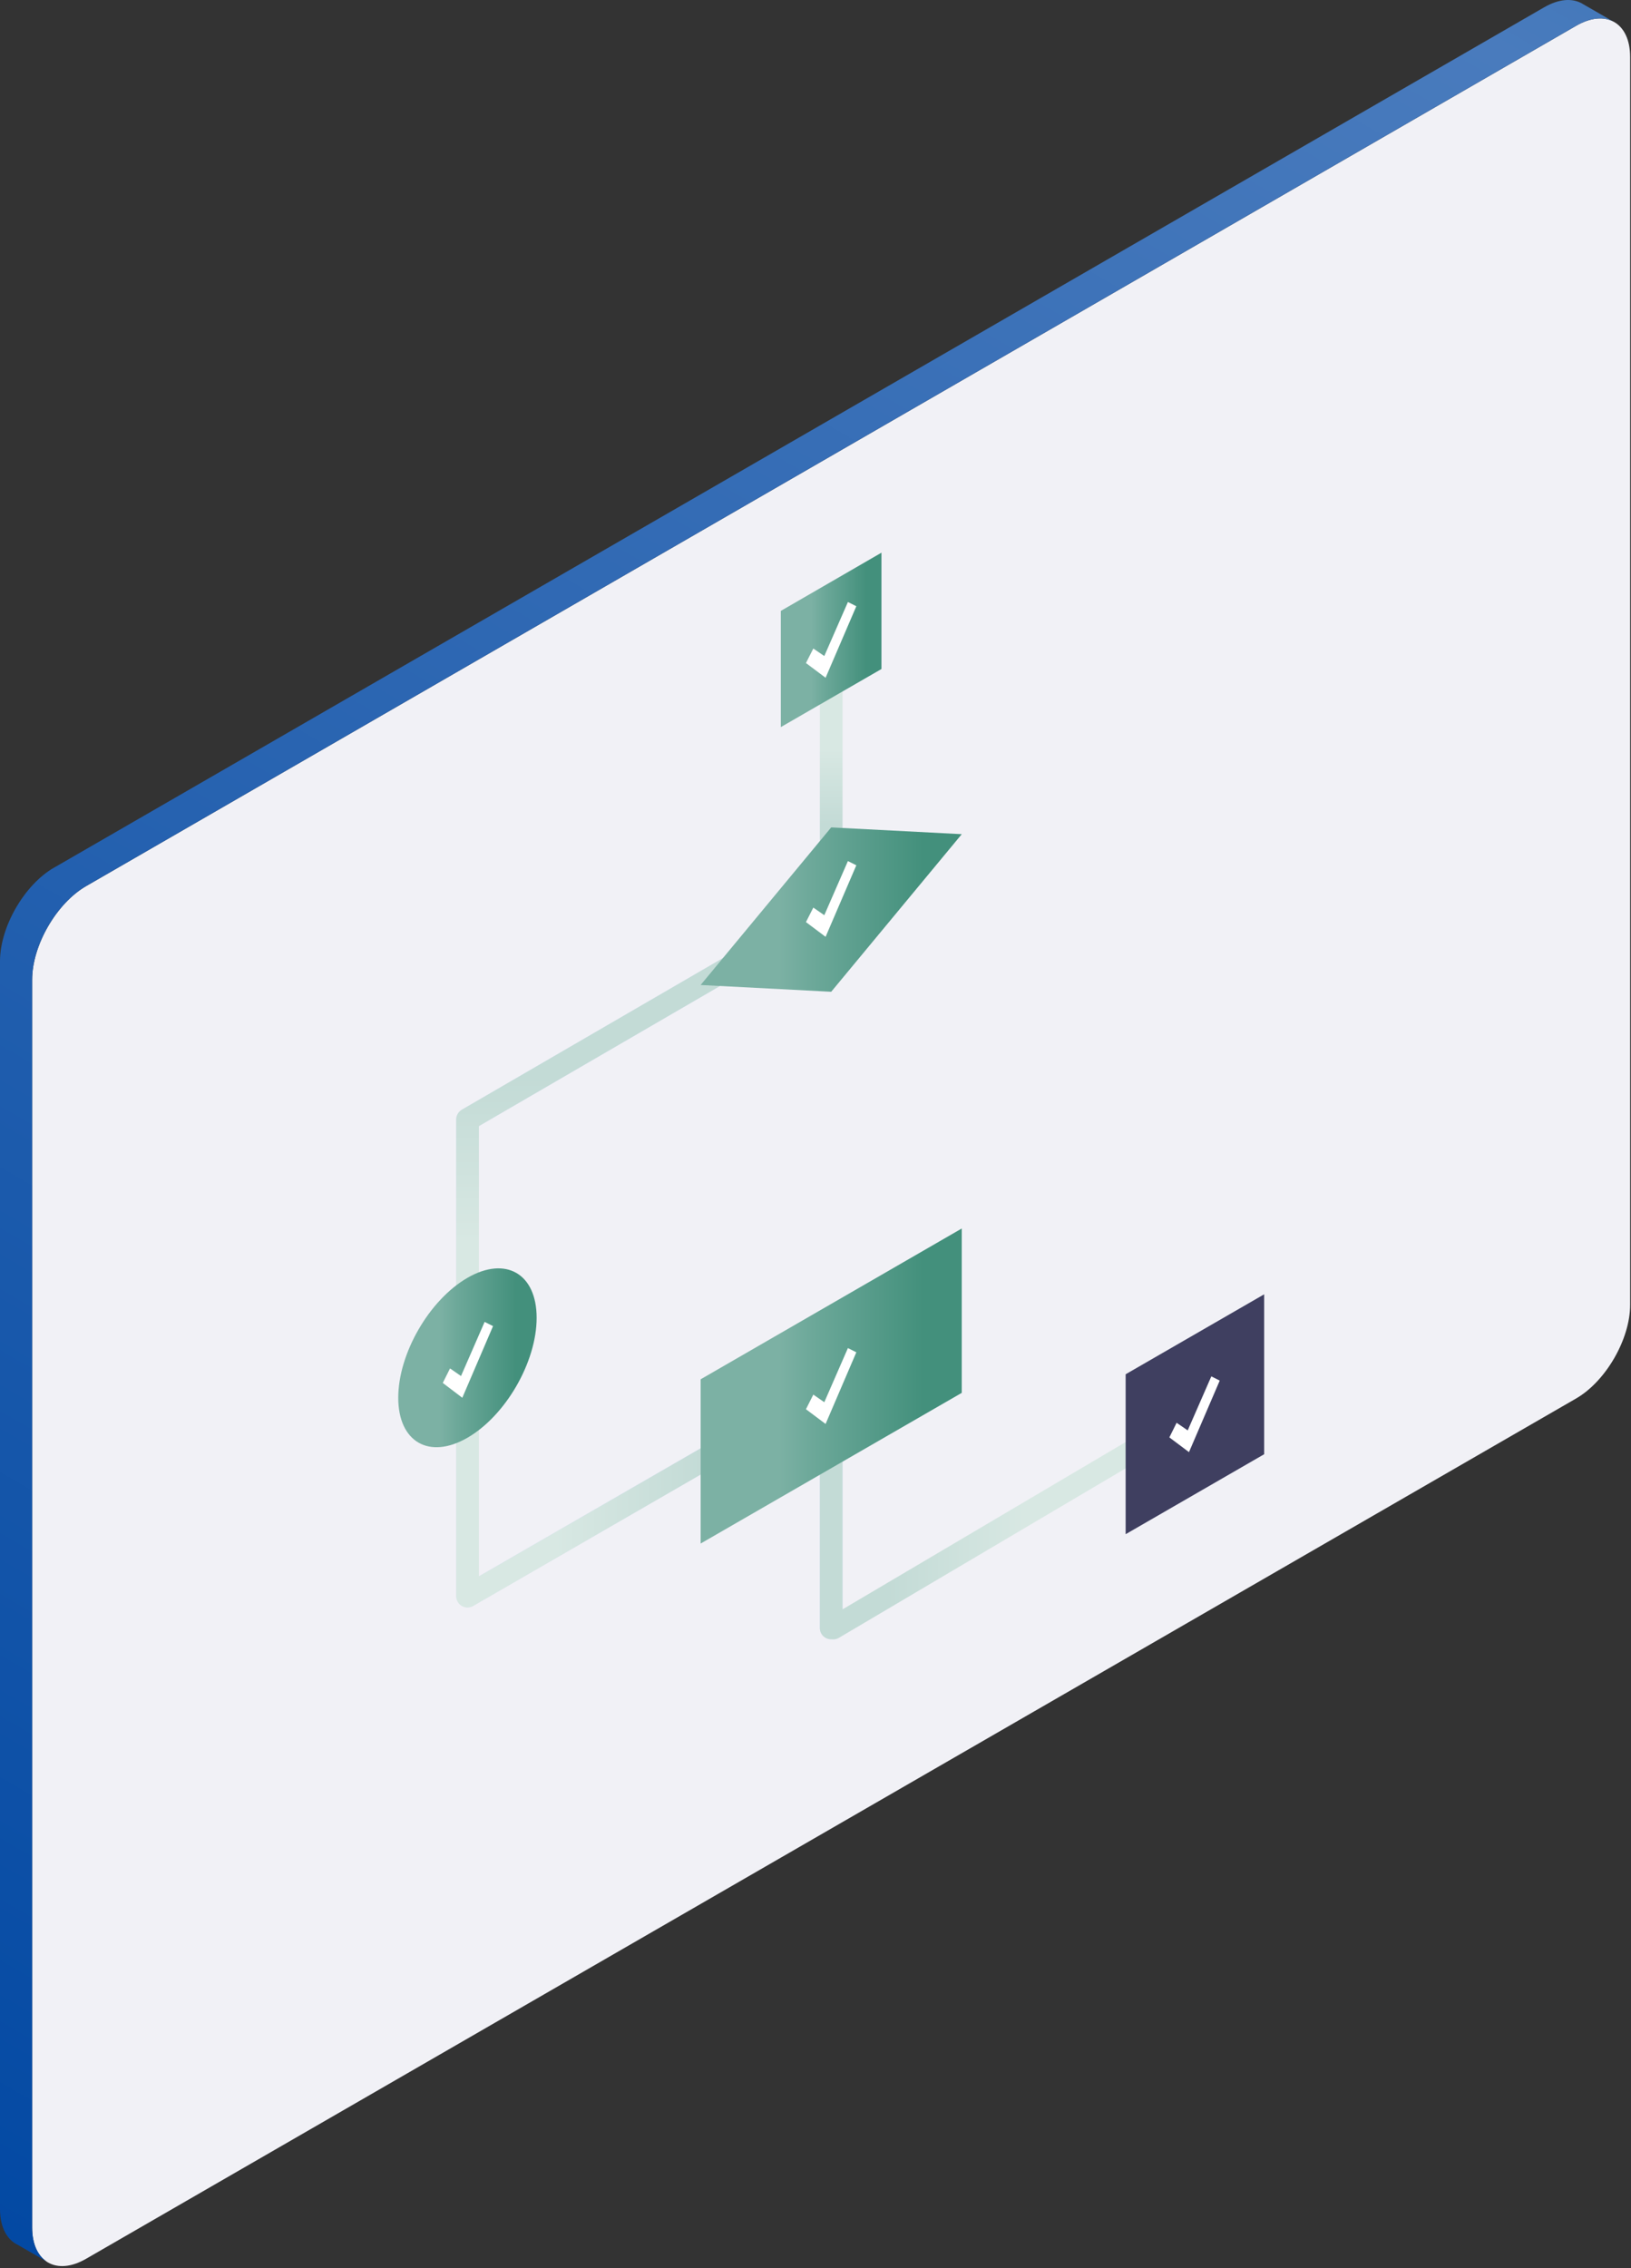 <svg width="251" height="349" viewBox="0 0 251 349" fill="none" xmlns="http://www.w3.org/2000/svg">
<rect x="0" y="0" width="251" height="349" fill="#333333" stroke="none"/>
<path d="M182.906 216.18V220.228L129.121 252.013C128.779 252.229 128.383 252.301 128.006 252.247H127.916C126.944 252.247 126.171 251.474 126.171 250.502V216.288L115.378 222.53V218.483L127.034 211.755C127.574 211.449 128.24 211.449 128.779 211.755C129.319 212.061 129.661 212.637 129.661 213.266V247.642L182.906 216.18Z" fill="url(#paint0_linear_1473_1097)"/>
<path d="M4.947 342.765C4.947 348.054 8.688 350.212 13.258 347.568L242.556 215.191C247.125 212.547 250.867 206.071 250.867 200.782V8.774C250.867 3.485 247.125 1.327 242.556 3.971L13.258 136.348C8.688 138.992 4.947 145.468 4.947 150.756V342.765Z" fill="#F1F1F6"/>
<path d="M8.329 133.506L237.627 1.129C239.894 -0.184 241.944 -0.31 243.455 0.535C243.455 0.535 243.491 0.535 243.509 0.571L248.384 3.377C246.891 2.532 244.822 2.658 242.556 3.971L13.258 136.348C8.688 138.992 4.947 145.468 4.947 150.757V342.765C4.947 345.284 5.81 347.1 7.195 348L2.77 345.445C1.079 344.654 0 342.729 0 339.923V147.914C0 142.626 3.742 136.15 8.311 133.506H8.329Z" fill="url(#paint1_linear_1473_1097)"/>
<path d="M73.699 173.278V242.551L115.378 218.483L127.034 211.755C127.574 211.449 128.24 211.449 128.779 211.755C129.319 212.061 129.661 212.636 129.661 213.266V250.502C129.661 251.437 128.941 252.193 128.006 252.247H127.916C126.944 252.247 126.171 251.473 126.171 250.502V216.288L115.378 222.53L72.817 247.102C72.278 247.408 71.612 247.408 71.072 247.102C70.533 246.778 70.209 246.203 70.209 245.573V172.27C70.209 171.659 70.533 171.083 71.072 170.759L142.81 129.098L141.929 133.631L73.699 173.278Z" fill="#DAE0F5"/>
<path d="M129.661 98.464H126.171V138.327H129.661V98.464Z" fill="url(#paint2_linear_1473_1097)"/>
<path d="M120.163 94.003L135.651 85.044V102.943L120.163 111.883V94.003Z" fill="url(#paint3_linear_1473_1097)"/>
<path d="M119.533 216.108V220.137L107.823 226.901L72.817 247.12C72.278 247.426 71.612 247.426 71.072 247.12C70.533 246.796 70.209 246.22 70.209 245.591V215.083H73.699V242.569L107.823 222.872L119.533 216.108Z" fill="url(#paint4_linear_1473_1097)"/>
<path d="M130.488 92.636L126.854 100.947L125.164 99.796L124.03 102.026L127.052 104.293L131.783 93.284L130.488 92.636Z" fill="white"/>
<path d="M142.81 129.099L141.929 133.632L73.699 173.278V204.11H70.209V172.271C70.209 171.659 70.533 171.084 71.072 170.76L142.81 129.099Z" fill="url(#paint5_linear_1473_1097)"/>
<path d="M127.916 127.317L107.823 151.566L127.916 152.609L148.009 128.361L127.916 127.317Z" fill="url(#paint6_linear_1473_1097)"/>
<path d="M130.488 132.499L126.854 140.827L125.164 139.658L124.03 141.888L127.052 144.155L131.783 133.146L130.488 132.499Z" fill="white"/>
<path d="M61.287 215.083C61.287 208.283 66.053 200.027 71.936 196.627C77.818 193.227 82.585 195.979 82.585 202.779C82.585 209.579 77.818 217.835 71.936 221.235C66.053 224.635 61.287 221.883 61.287 215.083Z" fill="url(#paint7_linear_1473_1097)"/>
<path d="M74.58 203.409L70.946 211.737L69.255 210.568L68.14 212.799L71.144 215.083L75.875 204.056L74.58 203.409Z" fill="white"/>
<path d="M184.759 219.131L182.906 220.228V216.181L183.014 216.109L184.759 219.131Z" fill="#DAE0F5"/>
<path d="M182.906 216.18V220.228L129.121 252.013C128.779 252.229 128.383 252.301 128.006 252.247H127.916C126.944 252.247 126.171 251.474 126.171 250.502V216.288L115.378 222.53V218.483L127.034 211.755C127.574 211.449 128.24 211.449 128.779 211.755C129.319 212.061 129.661 212.637 129.661 213.266V247.642L182.906 216.18Z" fill="url(#paint8_linear_1473_1097)"/>
<path d="M173.229 236.076L194.545 223.772V199.164L173.229 211.468V236.076Z" fill="#3F3F60"/>
<path d="M148.009 214.327L107.823 237.514V212.241L148.009 189.036V214.327Z" fill="url(#paint9_linear_1473_1097)"/>
<path d="M130.488 207.438L126.854 215.767L125.164 214.597L124.03 216.846L127.052 219.112L131.783 208.086L130.488 207.438Z" fill="white"/>
<path d="M186.414 211.792L182.78 220.103L181.072 218.933L179.956 221.182L182.978 223.448L187.709 212.44L186.414 211.792Z" fill="white"/>
<defs>
<linearGradient id="paint0_linear_1473_1097" x1="115.378" y1="231.902" x2="182.906" y2="231.902" gradientUnits="userSpaceOnUse">
<stop offset="0.3" stop-color="#7CB1A4"/>
<stop offset="0.43" stop-color="#6CA899"/>
<stop offset="0.85" stop-color="#43907C"/>
</linearGradient>
<linearGradient id="paint1_linear_1473_1097" x1="185.695" y1="-32.833" x2="-23.835" y2="330.083" gradientUnits="userSpaceOnUse">
<stop stop-color="#4579BB"/>
<stop offset="0.03" stop-color="#497BBD"/>
<stop offset="1" stop-color="#0349A3"/>
</linearGradient>
<linearGradient id="paint2_linear_1473_1097" x1="127.916" y1="109.833" x2="127.916" y2="128.667" gradientUnits="userSpaceOnUse">
<stop offset="0.29" stop-color="#D8E8E3"/>
<stop offset="0.84" stop-color="#C5DCD7"/>
<stop offset="0.91" stop-color="#C3DBD6"/>
</linearGradient>
<linearGradient id="paint3_linear_1473_1097" x1="120.163" y1="98.464" x2="135.651" y2="98.464" gradientUnits="userSpaceOnUse">
<stop offset="0.3" stop-color="#7CB1A4"/>
<stop offset="0.43" stop-color="#6CA899"/>
<stop offset="0.85" stop-color="#43907C"/>
</linearGradient>
<linearGradient id="paint4_linear_1473_1097" x1="74.724" y1="231.2" x2="111.906" y2="231.2" gradientUnits="userSpaceOnUse">
<stop offset="0.29" stop-color="#D8E8E3"/>
<stop offset="0.84" stop-color="#C5DCD7"/>
<stop offset="0.91" stop-color="#C3DBD6"/>
</linearGradient>
<linearGradient id="paint5_linear_1473_1097" x1="106.509" y1="202.689" x2="106.509" y2="162.143" gradientUnits="userSpaceOnUse">
<stop offset="0.29" stop-color="#D8E8E3"/>
<stop offset="0.84" stop-color="#C5DCD7"/>
<stop offset="0.91" stop-color="#C3DBD6"/>
</linearGradient>
<linearGradient id="paint6_linear_1473_1097" x1="107.823" y1="139.963" x2="148.009" y2="139.963" gradientUnits="userSpaceOnUse">
<stop offset="0.3" stop-color="#7CB1A4"/>
<stop offset="0.43" stop-color="#6CA899"/>
<stop offset="0.85" stop-color="#43907C"/>
</linearGradient>
<linearGradient id="paint7_linear_1473_1097" x1="61.287" y1="208.931" x2="82.603" y2="208.931" gradientUnits="userSpaceOnUse">
<stop offset="0.3" stop-color="#7CB1A4"/>
<stop offset="0.43" stop-color="#6CA899"/>
<stop offset="0.85" stop-color="#43907C"/>
</linearGradient>
<linearGradient id="paint8_linear_1473_1097" x1="167.634" y1="231.902" x2="133.438" y2="231.902" gradientUnits="userSpaceOnUse">
<stop offset="0.29" stop-color="#D8E8E3"/>
<stop offset="0.84" stop-color="#C5DCD7"/>
<stop offset="0.91" stop-color="#C3DBD6"/>
</linearGradient>
<linearGradient id="paint9_linear_1473_1097" x1="107.823" y1="213.284" x2="148.009" y2="213.284" gradientUnits="userSpaceOnUse">
<stop offset="0.3" stop-color="#7CB1A4"/>
<stop offset="0.43" stop-color="#6CA899"/>
<stop offset="0.85" stop-color="#43907C"/>
</linearGradient>
</defs>
</svg>
